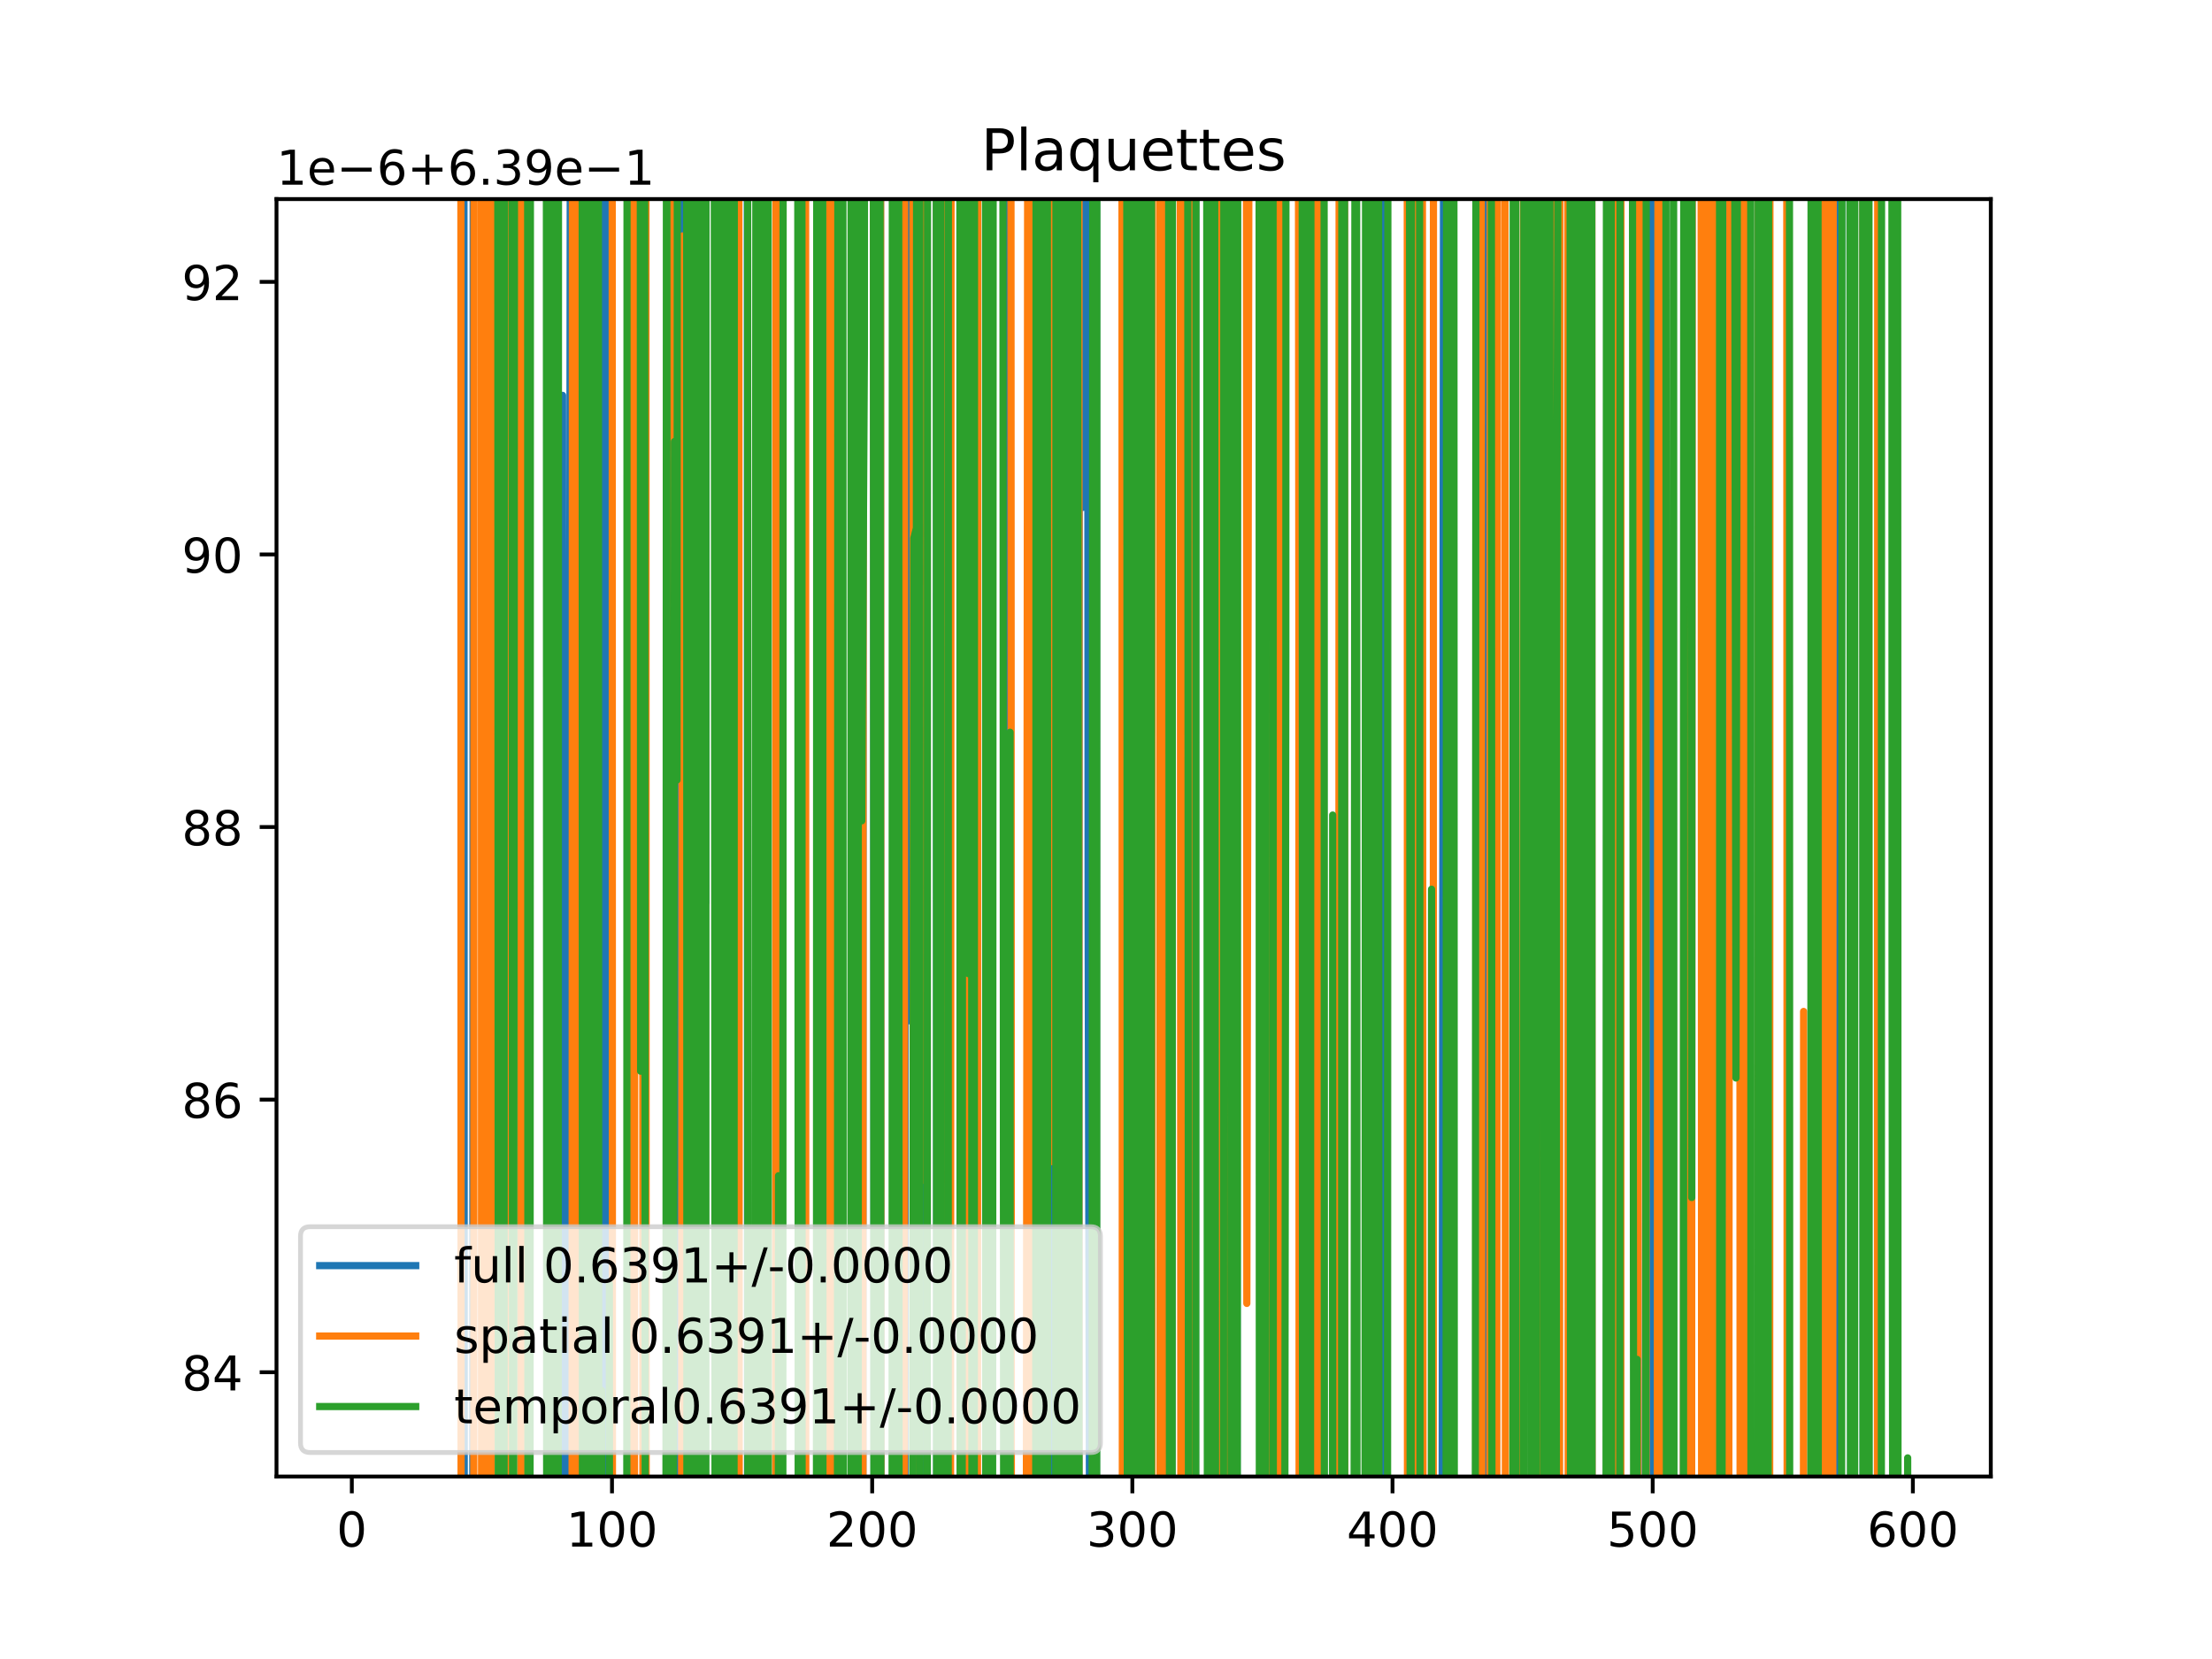 <?xml version="1.0" encoding="utf-8" standalone="no"?>
<!DOCTYPE svg PUBLIC "-//W3C//DTD SVG 1.1//EN"
  "http://www.w3.org/Graphics/SVG/1.1/DTD/svg11.dtd">
<!-- Created with matplotlib (https://matplotlib.org/) -->
<svg height="345.6pt" version="1.1" viewBox="0 0 460.8 345.6" width="460.8pt" xmlns="http://www.w3.org/2000/svg" xmlns:xlink="http://www.w3.org/1999/xlink">
 <defs>
  <style type="text/css">
*{stroke-linecap:butt;stroke-linejoin:round;}
  </style>
 </defs>
 <g id="figure_1">
  <g id="patch_1">
   <path d="M 0 345.6 
L 460.8 345.6 
L 460.8 0 
L 0 0 
z
" style="fill:#ffffff;"/>
  </g>
  <g id="axes_1">
   <g id="patch_2">
    <path d="M 57.6 307.584 
L 414.72 307.584 
L 414.72 41.472 
L 57.6 41.472 
z
" style="fill:#ffffff;"/>
   </g>
   <g id="matplotlib.axis_1">
    <g id="xtick_1">
     <g id="line2d_1">
      <defs>
       <path d="M 0 0 
L 0 3.5 
" id="m095914bdf5" style="stroke:#000000;stroke-width:0.8;"/>
      </defs>
      <g>
       <use style="stroke:#000000;stroke-width:0.8;" x="73.291" xlink:href="#m095914bdf5" y="307.584"/>
      </g>
     </g>
     <g id="text_1">
      <!-- 0 -->
      <defs>
       <path d="M 31.781 66.406 
Q 24.172 66.406 20.328 58.906 
Q 16.5 51.422 16.5 36.375 
Q 16.5 21.391 20.328 13.891 
Q 24.172 6.391 31.781 6.391 
Q 39.453 6.391 43.281 13.891 
Q 47.125 21.391 47.125 36.375 
Q 47.125 51.422 43.281 58.906 
Q 39.453 66.406 31.781 66.406 
z
M 31.781 74.219 
Q 44.047 74.219 50.516 64.516 
Q 56.984 54.828 56.984 36.375 
Q 56.984 17.969 50.516 8.266 
Q 44.047 -1.422 31.781 -1.422 
Q 19.531 -1.422 13.062 8.266 
Q 6.594 17.969 6.594 36.375 
Q 6.594 54.828 13.062 64.516 
Q 19.531 74.219 31.781 74.219 
z
" id="DejaVuSans-48"/>
      </defs>
      <g transform="translate(70.109 322.182)scale(0.1 -0.1)">
       <use xlink:href="#DejaVuSans-48"/>
      </g>
     </g>
    </g>
    <g id="xtick_2">
     <g id="line2d_2">
      <g>
       <use style="stroke:#000000;stroke-width:0.8;" x="127.49" xlink:href="#m095914bdf5" y="307.584"/>
      </g>
     </g>
     <g id="text_2">
      <!-- 100 -->
      <defs>
       <path d="M 12.406 8.297 
L 28.516 8.297 
L 28.516 63.922 
L 10.984 60.406 
L 10.984 69.391 
L 28.422 72.906 
L 38.281 72.906 
L 38.281 8.297 
L 54.391 8.297 
L 54.391 0 
L 12.406 0 
z
" id="DejaVuSans-49"/>
      </defs>
      <g transform="translate(117.946 322.182)scale(0.1 -0.1)">
       <use xlink:href="#DejaVuSans-49"/>
       <use x="63.623" xlink:href="#DejaVuSans-48"/>
       <use x="127.246" xlink:href="#DejaVuSans-48"/>
      </g>
     </g>
    </g>
    <g id="xtick_3">
     <g id="line2d_3">
      <g>
       <use style="stroke:#000000;stroke-width:0.8;" x="181.69" xlink:href="#m095914bdf5" y="307.584"/>
      </g>
     </g>
     <g id="text_3">
      <!-- 200 -->
      <defs>
       <path d="M 19.188 8.297 
L 53.609 8.297 
L 53.609 0 
L 7.328 0 
L 7.328 8.297 
Q 12.938 14.109 22.625 23.891 
Q 32.328 33.688 34.812 36.531 
Q 39.547 41.844 41.422 45.531 
Q 43.312 49.219 43.312 52.781 
Q 43.312 58.594 39.234 62.25 
Q 35.156 65.922 28.609 65.922 
Q 23.969 65.922 18.812 64.312 
Q 13.672 62.703 7.812 59.422 
L 7.812 69.391 
Q 13.766 71.781 18.938 73 
Q 24.125 74.219 28.422 74.219 
Q 39.75 74.219 46.484 68.547 
Q 53.219 62.891 53.219 53.422 
Q 53.219 48.922 51.531 44.891 
Q 49.859 40.875 45.406 35.406 
Q 44.188 33.984 37.641 27.219 
Q 31.109 20.453 19.188 8.297 
z
" id="DejaVuSans-50"/>
      </defs>
      <g transform="translate(172.146 322.182)scale(0.1 -0.1)">
       <use xlink:href="#DejaVuSans-50"/>
       <use x="63.623" xlink:href="#DejaVuSans-48"/>
       <use x="127.246" xlink:href="#DejaVuSans-48"/>
      </g>
     </g>
    </g>
    <g id="xtick_4">
     <g id="line2d_4">
      <g>
       <use style="stroke:#000000;stroke-width:0.8;" x="235.889" xlink:href="#m095914bdf5" y="307.584"/>
      </g>
     </g>
     <g id="text_4">
      <!-- 300 -->
      <defs>
       <path d="M 40.578 39.312 
Q 47.656 37.797 51.625 33 
Q 55.609 28.219 55.609 21.188 
Q 55.609 10.406 48.188 4.484 
Q 40.766 -1.422 27.094 -1.422 
Q 22.516 -1.422 17.656 -0.516 
Q 12.797 0.391 7.625 2.203 
L 7.625 11.719 
Q 11.719 9.328 16.594 8.109 
Q 21.484 6.891 26.812 6.891 
Q 36.078 6.891 40.938 10.547 
Q 45.797 14.203 45.797 21.188 
Q 45.797 27.641 41.281 31.266 
Q 36.766 34.906 28.719 34.906 
L 20.219 34.906 
L 20.219 43.016 
L 29.109 43.016 
Q 36.375 43.016 40.234 45.922 
Q 44.094 48.828 44.094 54.297 
Q 44.094 59.906 40.109 62.906 
Q 36.141 65.922 28.719 65.922 
Q 24.656 65.922 20.016 65.031 
Q 15.375 64.156 9.812 62.312 
L 9.812 71.094 
Q 15.438 72.656 20.344 73.438 
Q 25.25 74.219 29.594 74.219 
Q 40.828 74.219 47.359 69.109 
Q 53.906 64.016 53.906 55.328 
Q 53.906 49.266 50.438 45.094 
Q 46.969 40.922 40.578 39.312 
z
" id="DejaVuSans-51"/>
      </defs>
      <g transform="translate(226.345 322.182)scale(0.1 -0.1)">
       <use xlink:href="#DejaVuSans-51"/>
       <use x="63.623" xlink:href="#DejaVuSans-48"/>
       <use x="127.246" xlink:href="#DejaVuSans-48"/>
      </g>
     </g>
    </g>
    <g id="xtick_5">
     <g id="line2d_5">
      <g>
       <use style="stroke:#000000;stroke-width:0.8;" x="290.088" xlink:href="#m095914bdf5" y="307.584"/>
      </g>
     </g>
     <g id="text_5">
      <!-- 400 -->
      <defs>
       <path d="M 37.797 64.312 
L 12.891 25.391 
L 37.797 25.391 
z
M 35.203 72.906 
L 47.609 72.906 
L 47.609 25.391 
L 58.016 25.391 
L 58.016 17.188 
L 47.609 17.188 
L 47.609 0 
L 37.797 0 
L 37.797 17.188 
L 4.891 17.188 
L 4.891 26.703 
z
" id="DejaVuSans-52"/>
      </defs>
      <g transform="translate(280.545 322.182)scale(0.1 -0.1)">
       <use xlink:href="#DejaVuSans-52"/>
       <use x="63.623" xlink:href="#DejaVuSans-48"/>
       <use x="127.246" xlink:href="#DejaVuSans-48"/>
      </g>
     </g>
    </g>
    <g id="xtick_6">
     <g id="line2d_6">
      <g>
       <use style="stroke:#000000;stroke-width:0.8;" x="344.288" xlink:href="#m095914bdf5" y="307.584"/>
      </g>
     </g>
     <g id="text_6">
      <!-- 500 -->
      <defs>
       <path d="M 10.797 72.906 
L 49.516 72.906 
L 49.516 64.594 
L 19.828 64.594 
L 19.828 46.734 
Q 21.969 47.469 24.109 47.828 
Q 26.266 48.188 28.422 48.188 
Q 40.625 48.188 47.75 41.5 
Q 54.891 34.812 54.891 23.391 
Q 54.891 11.625 47.562 5.094 
Q 40.234 -1.422 26.906 -1.422 
Q 22.312 -1.422 17.547 -0.641 
Q 12.797 0.141 7.719 1.703 
L 7.719 11.625 
Q 12.109 9.234 16.797 8.062 
Q 21.484 6.891 26.703 6.891 
Q 35.156 6.891 40.078 11.328 
Q 45.016 15.766 45.016 23.391 
Q 45.016 31 40.078 35.438 
Q 35.156 39.891 26.703 39.891 
Q 22.75 39.891 18.812 39.016 
Q 14.891 38.141 10.797 36.281 
z
" id="DejaVuSans-53"/>
      </defs>
      <g transform="translate(334.744 322.182)scale(0.1 -0.1)">
       <use xlink:href="#DejaVuSans-53"/>
       <use x="63.623" xlink:href="#DejaVuSans-48"/>
       <use x="127.246" xlink:href="#DejaVuSans-48"/>
      </g>
     </g>
    </g>
    <g id="xtick_7">
     <g id="line2d_7">
      <g>
       <use style="stroke:#000000;stroke-width:0.8;" x="398.487" xlink:href="#m095914bdf5" y="307.584"/>
      </g>
     </g>
     <g id="text_7">
      <!-- 600 -->
      <defs>
       <path d="M 33.016 40.375 
Q 26.375 40.375 22.484 35.828 
Q 18.609 31.297 18.609 23.391 
Q 18.609 15.531 22.484 10.953 
Q 26.375 6.391 33.016 6.391 
Q 39.656 6.391 43.531 10.953 
Q 47.406 15.531 47.406 23.391 
Q 47.406 31.297 43.531 35.828 
Q 39.656 40.375 33.016 40.375 
z
M 52.594 71.297 
L 52.594 62.312 
Q 48.875 64.062 45.094 64.984 
Q 41.312 65.922 37.594 65.922 
Q 27.828 65.922 22.672 59.328 
Q 17.531 52.734 16.797 39.406 
Q 19.672 43.656 24.016 45.922 
Q 28.375 48.188 33.594 48.188 
Q 44.578 48.188 50.953 41.516 
Q 57.328 34.859 57.328 23.391 
Q 57.328 12.156 50.688 5.359 
Q 44.047 -1.422 33.016 -1.422 
Q 20.359 -1.422 13.672 8.266 
Q 6.984 17.969 6.984 36.375 
Q 6.984 53.656 15.188 63.938 
Q 23.391 74.219 37.203 74.219 
Q 40.922 74.219 44.703 73.484 
Q 48.484 72.75 52.594 71.297 
z
" id="DejaVuSans-54"/>
      </defs>
      <g transform="translate(388.944 322.182)scale(0.1 -0.1)">
       <use xlink:href="#DejaVuSans-54"/>
       <use x="63.623" xlink:href="#DejaVuSans-48"/>
       <use x="127.246" xlink:href="#DejaVuSans-48"/>
      </g>
     </g>
    </g>
   </g>
   <g id="matplotlib.axis_2">
    <g id="ytick_1">
     <g id="line2d_8">
      <defs>
       <path d="M 0 0 
L -3.5 0 
" id="me9dc8d3c2e" style="stroke:#000000;stroke-width:0.8;"/>
      </defs>
      <g>
       <use style="stroke:#000000;stroke-width:0.8;" x="57.6" xlink:href="#me9dc8d3c2e" y="285.858"/>
      </g>
     </g>
     <g id="text_8">
      <!-- 84 -->
      <defs>
       <path d="M 31.781 34.625 
Q 24.75 34.625 20.719 30.859 
Q 16.703 27.094 16.703 20.516 
Q 16.703 13.922 20.719 10.156 
Q 24.75 6.391 31.781 6.391 
Q 38.812 6.391 42.859 10.172 
Q 46.922 13.969 46.922 20.516 
Q 46.922 27.094 42.891 30.859 
Q 38.875 34.625 31.781 34.625 
z
M 21.922 38.812 
Q 15.578 40.375 12.031 44.719 
Q 8.5 49.078 8.5 55.328 
Q 8.5 64.062 14.719 69.141 
Q 20.953 74.219 31.781 74.219 
Q 42.672 74.219 48.875 69.141 
Q 55.078 64.062 55.078 55.328 
Q 55.078 49.078 51.531 44.719 
Q 48 40.375 41.703 38.812 
Q 48.828 37.156 52.797 32.312 
Q 56.781 27.484 56.781 20.516 
Q 56.781 9.906 50.312 4.234 
Q 43.844 -1.422 31.781 -1.422 
Q 19.734 -1.422 13.25 4.234 
Q 6.781 9.906 6.781 20.516 
Q 6.781 27.484 10.781 32.312 
Q 14.797 37.156 21.922 38.812 
z
M 18.312 54.391 
Q 18.312 48.734 21.844 45.562 
Q 25.391 42.391 31.781 42.391 
Q 38.141 42.391 41.719 45.562 
Q 45.312 48.734 45.312 54.391 
Q 45.312 60.062 41.719 63.234 
Q 38.141 66.406 31.781 66.406 
Q 25.391 66.406 21.844 63.234 
Q 18.312 60.062 18.312 54.391 
z
" id="DejaVuSans-56"/>
      </defs>
      <g transform="translate(37.875 289.657)scale(0.1 -0.1)">
       <use xlink:href="#DejaVuSans-56"/>
       <use x="63.623" xlink:href="#DejaVuSans-52"/>
      </g>
     </g>
    </g>
    <g id="ytick_2">
     <g id="line2d_9">
      <g>
       <use style="stroke:#000000;stroke-width:0.8;" x="57.6" xlink:href="#me9dc8d3c2e" y="229.073"/>
      </g>
     </g>
     <g id="text_9">
      <!-- 86 -->
      <g transform="translate(37.875 232.872)scale(0.1 -0.1)">
       <use xlink:href="#DejaVuSans-56"/>
       <use x="63.623" xlink:href="#DejaVuSans-54"/>
      </g>
     </g>
    </g>
    <g id="ytick_3">
     <g id="line2d_10">
      <g>
       <use style="stroke:#000000;stroke-width:0.8;" x="57.6" xlink:href="#me9dc8d3c2e" y="172.288"/>
      </g>
     </g>
     <g id="text_10">
      <!-- 88 -->
      <g transform="translate(37.875 176.087)scale(0.1 -0.1)">
       <use xlink:href="#DejaVuSans-56"/>
       <use x="63.623" xlink:href="#DejaVuSans-56"/>
      </g>
     </g>
    </g>
    <g id="ytick_4">
     <g id="line2d_11">
      <g>
       <use style="stroke:#000000;stroke-width:0.8;" x="57.6" xlink:href="#me9dc8d3c2e" y="115.503"/>
      </g>
     </g>
     <g id="text_11">
      <!-- 90 -->
      <defs>
       <path d="M 10.984 1.516 
L 10.984 10.5 
Q 14.703 8.734 18.5 7.812 
Q 22.312 6.891 25.984 6.891 
Q 35.75 6.891 40.891 13.453 
Q 46.047 20.016 46.781 33.406 
Q 43.953 29.203 39.594 26.953 
Q 35.25 24.703 29.984 24.703 
Q 19.047 24.703 12.672 31.312 
Q 6.297 37.938 6.297 49.422 
Q 6.297 60.641 12.938 67.422 
Q 19.578 74.219 30.609 74.219 
Q 43.266 74.219 49.922 64.516 
Q 56.594 54.828 56.594 36.375 
Q 56.594 19.141 48.406 8.859 
Q 40.234 -1.422 26.422 -1.422 
Q 22.703 -1.422 18.891 -0.688 
Q 15.094 0.047 10.984 1.516 
z
M 30.609 32.422 
Q 37.25 32.422 41.125 36.953 
Q 45.016 41.5 45.016 49.422 
Q 45.016 57.281 41.125 61.844 
Q 37.25 66.406 30.609 66.406 
Q 23.969 66.406 20.094 61.844 
Q 16.219 57.281 16.219 49.422 
Q 16.219 41.5 20.094 36.953 
Q 23.969 32.422 30.609 32.422 
z
" id="DejaVuSans-57"/>
      </defs>
      <g transform="translate(37.875 119.302)scale(0.1 -0.1)">
       <use xlink:href="#DejaVuSans-57"/>
       <use x="63.623" xlink:href="#DejaVuSans-48"/>
      </g>
     </g>
    </g>
    <g id="ytick_5">
     <g id="line2d_12">
      <g>
       <use style="stroke:#000000;stroke-width:0.8;" x="57.6" xlink:href="#me9dc8d3c2e" y="58.718"/>
      </g>
     </g>
     <g id="text_12">
      <!-- 92 -->
      <g transform="translate(37.875 62.517)scale(0.1 -0.1)">
       <use xlink:href="#DejaVuSans-57"/>
       <use x="63.623" xlink:href="#DejaVuSans-50"/>
      </g>
     </g>
    </g>
    <g id="text_13">
     <!-- 1e−6+6.39e−1 -->
     <defs>
      <path d="M 56.203 29.594 
L 56.203 25.203 
L 14.891 25.203 
Q 15.484 15.922 20.484 11.062 
Q 25.484 6.203 34.422 6.203 
Q 39.594 6.203 44.453 7.469 
Q 49.312 8.734 54.109 11.281 
L 54.109 2.781 
Q 49.266 0.734 44.188 -0.344 
Q 39.109 -1.422 33.891 -1.422 
Q 20.797 -1.422 13.156 6.188 
Q 5.516 13.812 5.516 26.812 
Q 5.516 40.234 12.766 48.109 
Q 20.016 56 32.328 56 
Q 43.359 56 49.781 48.891 
Q 56.203 41.797 56.203 29.594 
z
M 47.219 32.234 
Q 47.125 39.594 43.094 43.984 
Q 39.062 48.391 32.422 48.391 
Q 24.906 48.391 20.391 44.141 
Q 15.875 39.891 15.188 32.172 
z
" id="DejaVuSans-101"/>
      <path d="M 10.594 35.5 
L 73.188 35.5 
L 73.188 27.203 
L 10.594 27.203 
z
" id="DejaVuSans-8722"/>
      <path d="M 46 62.703 
L 46 35.5 
L 73.188 35.5 
L 73.188 27.203 
L 46 27.203 
L 46 0 
L 37.797 0 
L 37.797 27.203 
L 10.594 27.203 
L 10.594 35.5 
L 37.797 35.5 
L 37.797 62.703 
z
" id="DejaVuSans-43"/>
      <path d="M 10.688 12.406 
L 21 12.406 
L 21 0 
L 10.688 0 
z
" id="DejaVuSans-46"/>
     </defs>
     <g transform="translate(57.6 38.472)scale(0.1 -0.1)">
      <use xlink:href="#DejaVuSans-49"/>
      <use x="63.623" xlink:href="#DejaVuSans-101"/>
      <use x="125.146" xlink:href="#DejaVuSans-8722"/>
      <use x="208.936" xlink:href="#DejaVuSans-54"/>
      <use x="272.559" xlink:href="#DejaVuSans-43"/>
      <use x="356.348" xlink:href="#DejaVuSans-54"/>
      <use x="419.971" xlink:href="#DejaVuSans-46"/>
      <use x="451.758" xlink:href="#DejaVuSans-51"/>
      <use x="515.381" xlink:href="#DejaVuSans-57"/>
      <use x="579.004" xlink:href="#DejaVuSans-101"/>
      <use x="640.527" xlink:href="#DejaVuSans-8722"/>
      <use x="724.316" xlink:href="#DejaVuSans-49"/>
     </g>
    </g>
   </g>
   <g id="line2d_13">
    <path clip-path="url(#p500f603014)" d="M 96.643 -1 
L 96.713 346.6 
M 98.485 346.6 
L 98.578 -1 
M 101.638 -1 
L 101.904 346.6 
M 102.106 346.6 
L 102.318 -1 
M 103.859 -1 
L 103.963 346.6 
M 105.189 346.6 
L 105.231 -1 
M 115.073 -1 
L 115.131 346.6 
M 116.804 346.6 
L 117.192 82.358 
L 117.29 346.6 
M 118.454 346.6 
L 118.836 -1 
M 120.253 -1 
L 120.441 346.6 
M 120.452 346.6 
L 120.896 -1 
M 121.034 -1 
L 121.267 346.6 
M 122.33 346.6 
L 122.398 -1 
M 123.122 -1 
L 123.154 68.13 
L 123.696 50.007 
L 123.764 -1 
M 125.74 -1 
L 125.968 346.6 
M 126.5 346.6 
L 126.819 -1 
M 127.002 -1 
L 127.134 346.6 
M 130.756 346.6 
L 130.84 -1 
M 134.092 -1 
L 134.536 239.609 
L 134.553 346.6 
M 138.991 346.6 
L 139.414 221.512 
L 139.54 346.6 
M 141.494 346.6 
L 141.603 -1 
M 142.964 -1 
L 143.065 346.6 
M 144.497 346.6 
L 144.644 -1 
M 144.93 -1 
L 145.005 346.6 
M 146.252 346.6 
L 146.295 -1 
M 146.935 -1 
L 147.002 188.021 
L 147.036 -1 
M 148.959 -1 
L 149.139 346.6 
M 149.182 346.6 
L 149.254 -1 
M 151.841 -1 
L 151.953 346.6 
M 152.986 346.6 
L 153.101 -1 
M 155.677 -1 
L 155.746 346.6 
M 157.576 346.6 
L 157.682 -1 
M 157.946 -1 
L 158.015 346.6 
M 162.87 346.6 
L 162.979 -1 
M 166.273 -1 
L 166.361 346.6 
M 172.919 346.6 
L 172.997 -1 
M 173.241 -1 
L 173.56 131.595 
L 173.666 346.6 
M 174.475 346.6 
L 174.622 -1 
M 175.304 -1 
L 175.374 346.6 
M 177.369 346.6 
L 177.763 -1 
M 177.924 -1 
L 178.008 346.6 
M 178.967 346.6 
L 178.98 303.788 
L 179.006 346.6 
M 179.737 346.6 
L 179.826 -1 
M 181.952 -1 
L 182.121 346.6 
M 182.489 346.6 
L 182.877 -1 
M 183.418 -1 
L 183.504 346.6 
M 188.527 346.6 
L 188.61 -1 
M 189.121 -1 
L 189.277 212.652 
L 189.552 -1 
M 190.028 -1 
L 190.381 346.6 
M 191.058 346.6 
L 191.187 -1 
M 191.639 -1 
L 191.735 346.6 
M 192.473 346.6 
L 192.529 241.139 
L 193.071 241.139 
L 193.112 -1 
M 195.067 -1 
L 195.156 346.6 
M 195.508 346.6 
L 195.781 14.25 
L 195.89 346.6 
M 196.806 346.6 
L 196.865 184.719 
L 197.407 237.775 
L 197.502 -1 
M 200.352 -1 
L 200.659 194.184 
L 200.743 -1 
M 201.52 -1 
L 201.623 346.6 
M 203.2 346.6 
L 203.31 -1 
M 205.454 -1 
L 205.531 346.6 
M 205.552 346.6 
L 205.731 -1 
M 209.546 -1 
L 209.689 346.6 
M 210.103 346.6 
L 210.283 -1 
M 210.466 -1 
L 210.535 346.6 
M 215.549 346.6 
L 215.66 -1 
M 216.677 -1 
L 216.901 346.6 
M 217.522 346.6 
L 217.68 -1 
M 218.651 -1 
L 218.782 346.6 
M 219.78 346.6 
L 219.845 -1 
M 220.593 -1 
L 220.676 346.6 
M 221.294 346.6 
L 221.397 -1 
M 222.664 -1 
L 222.733 346.6 
M 223.422 346.6 
L 223.605 -1 
M 224.198 -1 
L 224.317 346.6 
M 224.717 346.6 
L 224.848 -1 
M 225.501 -1 
L 225.591 105.703 
L 225.657 -1 
M 226.567 -1 
L 226.675 190.921 
L 227.037 346.6 
M 227.294 346.6 
L 227.637 -1 
M 227.816 -1 
L 227.977 346.6 
M 228.392 346.6 
L 228.437 -1 
M 234.141 -1 
L 234.295 346.6 
M 236.626 346.6 
L 236.787 -1 
M 237.678 -1 
L 237.733 346.6 
M 238.38 346.6 
L 238.436 -1 
M 239.258 -1 
L 239.353 346.6 
M 239.876 346.6 
L 239.931 -1 
M 241.706 -1 
L 241.778 346.6 
M 242.055 346.6 
L 242.255 -1 
M 243.268 -1 
L 243.377 346.6 
M 244.116 346.6 
L 244.203 -1 
M 246.052 -1 
L 246.187 271.126 
L 246.321 -1 
M 247.503 -1 
L 247.664 346.6 
M 249.025 346.6 
L 249.089 -1 
M 253.193 -1 
L 253.233 30.648 
L 253.389 346.6 
M 255.211 346.6 
L 255.268 -1 
M 256.404 -1 
L 256.485 156.044 
L 257.027 33.505 
L 257.279 346.6 
M 257.687 346.6 
L 257.802 -1 
M 262.443 -1 
L 262.54 346.6 
M 264.092 346.6 
L 264.134 -1 
M 265.896 -1 
L 266.043 346.6 
M 267.089 346.6 
L 267.163 -1 
M 270.858 -1 
L 270.998 346.6 
M 271.866 346.6 
L 271.915 -1 
M 272.682 -1 
L 272.745 265.04 
L 272.926 -1 
M 275.708 -1 
L 275.784 346.6 
M 279.27 346.6 
L 279.331 -1 
M 280.068 -1 
L 280.105 346.6 
M 285.176 346.6 
L 285.21 301.055 
L 285.752 182.499 
L 285.891 -1 
M 288.112 -1 
L 288.264 346.6 
M 288.742 346.6 
L 288.955 -1 
M 293.275 -1 
L 293.386 346.6 
M 294.251 346.6 
L 294.43 -1 
M 295.797 -1 
L 296.103 346.6 
M 300.389 346.6 
L 300.751 -1 
M 301.955 -1 
L 302.012 141.152 
L 302.091 -1 
M 302.753 -1 
L 302.835 346.6 
M 307.843 346.6 
L 308.043 -1 
M 308.836 -1 
L 309.099 346.6 
M 309.746 346.6 
L 309.872 -1 
M 311.412 -1 
L 311.556 346.6 
M 315.263 346.6 
L 315.413 -1 
M 315.631 -1 
L 315.701 346.6 
M 317.348 346.6 
L 317.445 -1 
M 319.297 -1 
L 319.356 75.138 
L 319.411 -1 
M 320.948 -1 
L 320.982 154.435 
L 321.2 346.6 
M 322.033 346.6 
L 322.066 328.169 
L 322.141 -1 
M 323.076 -1 
L 323.156 346.6 
M 324.075 346.6 
L 324.151 -1 
M 324.522 -1 
L 324.776 338.649 
L 324.873 -1 
M 326.85 -1 
L 326.944 332.95 
L 327.486 193.732 
L 327.538 -1 
M 329.674 -1 
L 330.002 346.6 
M 330.238 346.6 
L 330.309 -1 
M 331.596 -1 
L 331.643 346.6 
M 334.804 346.6 
L 334.892 -1 
M 335.922 -1 
L 336.027 346.6 
M 337.558 346.6 
L 337.609 -1 
M 340.522 -1 
L 340.912 346.6 
M 342.117 346.6 
L 342.12 342.452 
L 342.662 342.452 
L 343.211 -1 
M 343.997 -1 
L 344.11 346.6 
M 344.446 346.6 
L 344.547 -1 
M 346.213 -1 
L 346.298 346.6 
M 350.701 346.6 
L 350.777 -1 
M 351.599 -1 
L 351.703 346.6 
M 352.335 346.6 
L 352.418 242.709 
L 352.482 -1 
M 354.508 -1 
L 354.586 87.893 
L 354.621 -1 
M 355.64 -1 
L 355.67 73.894 
L 355.687 -1 
M 358.067 -1 
L 358.179 346.6 
M 359.882 346.6 
L 360.209 -1 
M 362.682 -1 
L 362.716 30.346 
L 362.725 -1 
M 364.514 -1 
L 364.574 346.6 
M 366.236 346.6 
L 366.305 -1 
M 367.056 -1 
L 367.132 346.6 
M 368.549 346.6 
L 368.626 -1 
M 372.577 -1 
L 372.654 346.6 
M 378.382 346.6 
L 378.432 -1 
M 378.437 -1 
L 378.549 346.6 
M 382.549 346.6 
L 382.769 14.969 
L 383.009 346.6 
M 383.502 346.6 
L 383.659 -1 
M 385.375 -1 
L 385.587 346.6 
M 386.143 346.6 
L 386.21 -1 
M 388.067 -1 
L 388.139 346.6 
M 388.771 346.6 
L 389.273 129.851 
L 389.315 346.6 
M 391.726 346.6 
L 391.835 -1 
M 395.121 -1 
L 395.28 346.6 
L 395.28 346.6 
" style="fill:none;stroke:#1f77b4;stroke-linecap:square;stroke-width:1.5;"/>
   </g>
   <g id="line2d_14">
    <path clip-path="url(#p500f603014)" d="M 96.008 -1 
L 96.057 346.6 
M 98.689 346.6 
L 98.758 -1 
M 100.266 -1 
L 100.321 346.6 
M 100.595 346.6 
L 100.758 -1 
M 101.484 -1 
L 101.593 346.6 
M 102.323 346.6 
L 102.402 -1 
M 103.976 -1 
L 104.063 346.6 
M 105.95 346.6 
L 106.092 -1 
M 108.426 -1 
L 108.49 346.6 
M 108.54 346.6 
L 108.582 -1 
M 114.715 -1 
L 114.826 346.6 
M 119.17 346.6 
L 119.256 -1 
M 120.07 -1 
L 120.135 346.6 
M 121.401 346.6 
L 121.517 -1 
M 124.043 -1 
L 124.123 346.6 
M 124.358 346.6 
L 124.441 -1 
M 127.529 -1 
L 127.585 346.6 
M 130.948 346.6 
L 131.011 -1 
M 131.602 -1 
L 131.675 346.6 
M 132.154 346.6 
L 132.311 -1 
M 133.848 -1 
L 133.93 346.6 
M 134.182 346.6 
L 134.421 -1 
M 134.559 -1 
L 134.607 346.6 
M 139.03 346.6 
L 139.136 -1 
M 139.697 -1 
L 139.804 346.6 
M 141.974 346.6 
L 142.124 49.153 
L 142.585 346.6 
M 146.535 346.6 
L 146.741 -1 
M 149.118 -1 
L 149.17 105.372 
L 149.187 -1 
M 151.849 -1 
L 151.88 172.145 
L 152.121 -1 
M 152.536 -1 
L 152.718 346.6 
M 153.068 346.6 
L 153.145 -1 
M 153.909 -1 
L 153.995 346.6 
M 157.656 346.6 
L 157.719 -1 
M 158.01 -1 
L 158.097 346.6 
M 161.559 346.6 
L 161.636 34.477 
L 161.862 346.6 
M 162.386 346.6 
L 162.552 -1 
M 166.33 -1 
L 166.402 346.6 
M 167.316 346.6 
L 167.361 -1 
M 167.822 -1 
L 167.864 346.6 
M 172.716 346.6 
L 172.807 -1 
M 173.779 -1 
L 173.907 346.6 
M 174.548 346.6 
L 174.644 232.02 
L 174.751 346.6 
M 177.59 346.6 
L 177.708 -1 
M 178.056 -1 
L 178.157 346.6 
M 179.765 346.6 
L 179.811 -1 
M 181.984 -1 
L 182.267 346.6 
M 182.969 346.6 
L 183.071 -1 
M 183.446 -1 
L 183.501 346.6 
M 188.391 346.6 
L 188.447 -1 
M 190.171 -1 
L 190.291 346.6 
M 191.211 346.6 
L 191.311 -1 
M 191.8 -1 
L 191.987 245.96 
L 192.207 -1 
M 195.123 -1 
L 195.345 346.6 
M 196.661 346.6 
L 196.744 -1 
M 197.732 -1 
L 197.888 346.6 
M 198.003 346.6 
L 198.137 -1 
M 200.501 -1 
L 200.604 346.6 
M 200.775 346.6 
L 200.99 -1 
M 201.314 -1 
L 201.429 346.6 
M 203.628 346.6 
L 203.69 -1 
M 210.597 -1 
L 210.693 346.6 
M 213.785 346.6 
L 214.115 -1 
M 214.274 -1 
L 214.499 346.6 
M 215.084 346.6 
L 215.339 -1 
M 217.306 -1 
L 217.428 346.6 
M 217.502 346.6 
L 217.654 -1 
M 219.026 -1 
L 219.087 241.988 
L 219.629 241.988 
L 219.679 -1 
M 222.75 -1 
L 222.891 346.6 
M 223.599 346.6 
L 223.738 -1 
M 224.097 -1 
L 224.178 346.6 
M 224.733 346.6 
L 224.788 -1 
M 227.802 -1 
L 228.265 346.6 
M 228.305 346.6 
L 228.355 -1 
M 233.719 -1 
L 233.815 346.6 
M 236.128 346.6 
L 236.328 -1 
M 236.493 -1 
L 236.613 346.6 
M 237.322 346.6 
L 237.439 -1 
M 237.55 -1 
L 237.603 346.6 
M 238.463 346.6 
L 238.511 -1 
M 238.93 -1 
L 239.111 346.6 
M 239.952 346.6 
L 240.03 -1 
M 241.601 -1 
L 241.642 346.6 
M 242.354 346.6 
L 242.458 -1 
M 243.231 -1 
L 243.298 346.6 
M 244.052 346.6 
L 244.148 -1 
M 245.854 -1 
L 246.007 346.6 
M 246.285 346.6 
L 246.368 -1 
M 247.575 -1 
L 247.726 346.6 
M 248.869 346.6 
L 248.897 302.602 
L 248.974 -1 
M 252.145 -1 
L 252.149 31.307 
L 252.205 -1 
M 253.653 -1 
L 253.775 76.436 
L 253.819 -1 
M 254.404 -1 
L 254.438 346.6 
M 255.395 346.6 
L 255.509 -1 
M 256.546 -1 
L 256.999 346.6 
M 257.155 346.6 
L 257.569 277.568 
L 257.746 -1 
M 259.661 -1 
L 259.737 271.523 
L 260.225 -1 
M 262.623 -1 
L 262.69 346.6 
M 264.228 346.6 
L 264.251 -1 
M 266.383 -1 
L 266.489 346.6 
M 266.934 346.6 
L 266.989 -1 
M 270.466 -1 
L 270.577 128.91 
L 270.64 346.6 
M 271.856 346.6 
L 271.903 -1 
M 274.242 -1 
L 274.348 346.6 
M 274.404 346.6 
L 274.562 -1 
M 275.534 -1 
L 275.626 346.6 
M 278.884 346.6 
L 278.973 -1 
M 280.069 -1 
L 280.098 346.6 
M 285.336 346.6 
L 285.709 -1 
M 286.575 -1 
L 286.836 330.946 
L 286.994 -1 
M 293.155 -1 
L 293.208 346.6 
M 294.796 346.6 
L 294.904 -1 
M 295.355 -1 
L 295.508 78.604 
L 295.578 -1 
M 296.298 -1 
L 296.457 346.6 
M 298.572 346.6 
L 298.619 -1 
M 302.668 -1 
L 302.74 346.6 
M 308.344 346.6 
L 308.468 -1 
M 308.564 -1 
L 308.687 346.6 
M 310.347 346.6 
L 310.462 -1 
M 311.677 -1 
L 311.753 346.6 
M 311.8 346.6 
L 311.964 -1 
M 313.498 -1 
L 313.608 346.6 
M 317.023 346.6 
L 317.188 291.489 
L 317.4 -1 
M 320.837 -1 
L 320.882 346.6 
M 321.782 346.6 
L 321.891 -1 
M 323.235 -1 
L 323.364 346.6 
M 323.916 346.6 
L 324.003 -1 
M 324.536 -1 
L 324.65 346.6 
M 324.862 346.6 
L 324.941 -1 
M 326.578 -1 
L 326.697 346.6 
M 327.141 346.6 
L 327.236 -1 
M 330.184 -1 
L 330.196 25.347 
L 330.202 -1 
M 331.61 -1 
L 331.649 346.6 
M 334.985 346.6 
L 335.062 -1 
M 336.226 -1 
L 336.27 346.6 
M 337.641 346.6 
L 337.682 -1 
M 339.938 -1 
L 339.952 19.235 
L 339.97 -1 
M 340.754 -1 
L 340.909 346.6 
M 341.201 346.6 
L 341.404 -1 
M 342.761 -1 
L 342.951 346.6 
M 345.23 346.6 
L 345.404 -1 
M 346.124 -1 
L 346.178 346.6 
M 350.697 346.6 
L 350.783 -1 
M 351.436 -1 
L 351.513 346.6 
M 352.384 346.6 
L 352.523 -1 
M 354.371 -1 
L 354.485 346.6 
M 354.664 346.6 
L 354.753 -1 
M 355.44 -1 
L 355.514 346.6 
M 355.864 346.6 
L 355.956 -1 
M 357.14 -1 
L 357.223 346.6 
M 360.11 346.6 
L 360.409 -1 
M 362.406 -1 
L 362.505 346.6 
M 362.841 346.6 
L 362.9 -1 
M 363.63 -1 
L 363.692 346.6 
M 364.291 346.6 
L 364.342 284.128 
L 364.353 346.6 
M 365.42 346.6 
L 365.426 319.021 
L 365.445 346.6 
M 366.211 346.6 
L 366.327 -1 
M 366.941 -1 
L 367.052 139.443 
L 367.081 346.6 
M 368.653 346.6 
L 368.715 -1 
M 372.208 -1 
L 372.303 346.6 
M 375.685 346.6 
L 375.724 210.701 
L 375.744 346.6 
M 379.378 346.6 
L 379.468 -1 
M 380.669 -1 
L 380.765 346.6 
M 381.793 346.6 
L 381.899 -1 
M 385.395 -1 
L 385.479 136.209 
L 385.585 -1 
M 388.087 -1 
L 388.22 346.6 
M 391.109 346.6 
L 391.177 -1 
M 395.101 -1 
L 395.17 346.6 
L 395.17 346.6 
" style="fill:none;stroke:#ff7f0e;stroke-linecap:square;stroke-width:1.5;"/>
   </g>
   <g id="line2d_15">
    <path clip-path="url(#p500f603014)" d="M 85.753 -1 
L 85.757 27.149 
L 85.82 -1 
M 103.687 -1 
L 103.815 346.6 
M 105.008 346.6 
L 105.056 -1 
M 106.628 -1 
L 106.808 346.6 
M 106.992 346.6 
L 107.196 -1 
M 109.919 -1 
L 109.977 346.6 
M 110.411 346.6 
L 110.502 -1 
M 113.821 -1 
L 113.888 346.6 
M 114.044 346.6 
L 114.175 -1 
M 115.245 -1 
L 115.295 346.6 
M 116.272 346.6 
L 116.349 -1 
M 117.731 -1 
L 117.734 12.292 
L 117.739 -1 
M 121.276 -1 
L 121.334 346.6 
M 122.498 346.6 
L 122.538 -1 
M 122.842 -1 
L 122.966 346.6 
M 123.911 346.6 
L 123.971 -1 
M 124.645 -1 
L 124.735 346.6 
M 125.188 346.6 
L 125.322 289.656 
L 125.374 346.6 
M 126.928 346.6 
L 126.948 267.438 
L 126.965 346.6 
M 130.571 346.6 
L 130.629 -1 
M 133.38 -1 
L 133.452 223.151 
L 133.58 -1 
M 134.281 -1 
L 134.418 346.6 
M 138.726 346.6 
L 138.839 -1 
M 138.91 -1 
L 139.039 346.6 
M 140.265 346.6 
L 140.498 91.975 
L 141.04 162.487 
L 141.111 -1 
M 143.045 -1 
L 143.098 346.6 
M 144.435 346.6 
L 144.495 -1 
M 145.203 -1 
L 145.268 346.6 
M 146.068 346.6 
L 146.107 -1 
M 146.89 -1 
L 146.938 346.6 
M 147.042 346.6 
L 147.072 -1 
M 148.781 -1 
L 148.972 346.6 
M 149.277 346.6 
L 149.38 -1 
M 150.393 -1 
L 150.465 346.6 
M 151.113 346.6 
L 151.182 -1 
M 151.811 -1 
L 151.917 346.6 
M 152.912 346.6 
L 152.971 -1 
M 155.749 -1 
L 155.795 346.6 
M 157.216 346.6 
L 157.488 -1 
M 157.904 -1 
L 157.962 346.6 
M 158.859 346.6 
L 158.924 -1 
M 158.956 -1 
L 159.468 186.155 
L 160.01 7.414 
L 160.053 346.6 
M 162.12 346.6 
L 162.178 244.934 
L 162.209 346.6 
M 163.073 346.6 
L 163.147 -1 
M 166.184 -1 
L 166.297 346.6 
M 166.883 346.6 
L 167.056 35.232 
L 167.096 346.6 
M 170.081 346.6 
L 170.15 -1 
M 170.701 -1 
L 170.85 298.514 
L 171.392 19.677 
L 171.436 346.6 
M 174.45 346.6 
L 174.549 -1 
M 175.584 -1 
L 175.654 346.6 
M 177.248 346.6 
L 177.302 -1 
M 177.627 -1 
L 177.901 346.6 
M 178.768 346.6 
L 178.813 -1 
M 179.458 -1 
L 179.522 170.995 
L 180.064 73.837 
L 180.106 -1 
M 181.938 -1 
L 182.058 346.6 
M 182.394 346.6 
L 182.508 -1 
M 183.31 -1 
L 183.516 346.6 
M 185.837 346.6 
L 185.896 -1 
M 187.215 -1 
L 187.299 346.6 
M 190.101 346.6 
L 190.361 112.103 
L 190.903 110.008 
L 190.961 -1 
M 191.603 -1 
L 191.662 346.6 
M 193.162 346.6 
L 193.225 -1 
M 195.051 -1 
L 195.109 346.6 
M 195.45 346.6 
L 195.543 -1 
M 195.978 -1 
L 196.054 346.6 
M 197.525 346.6 
L 197.572 -1 
M 199.956 -1 
L 200.013 346.6 
M 200.425 346.6 
L 200.591 -1 
M 201.688 -1 
L 201.743 202.838 
L 202.065 -1 
M 202.343 -1 
L 202.485 346.6 
M 202.962 346.6 
L 203.018 -1 
M 205.292 -1 
L 205.352 346.6 
M 205.844 346.6 
L 205.944 -1 
M 206.298 -1 
L 206.459 346.6 
M 206.765 346.6 
L 206.908 -1 
M 208.91 -1 
L 209.091 346.6 
M 210.382 346.6 
L 210.415 152.544 
L 210.445 346.6 
M 215.755 346.6 
L 215.835 25.161 
L 216.377 48.626 
L 216.467 346.6 
M 217.543 346.6 
L 217.709 -1 
M 218.174 -1 
L 218.27 346.6 
M 219.924 346.6 
L 219.983 -1 
M 220.31 -1 
L 220.354 346.6 
M 221.397 346.6 
L 221.456 -1 
M 222.635 -1 
L 222.681 346.6 
M 223.301 346.6 
L 223.397 -1 
M 224.477 -1 
L 224.507 45.592 
L 224.815 346.6 
M 227.5 346.6 
L 227.66 -1 
M 227.819 -1 
L 227.916 346.6 
M 228.462 346.6 
L 228.503 -1 
M 234.718 -1 
L 234.853 346.6 
M 235.733 346.6 
L 235.875 -1 
M 235.9 -1 
L 236.007 346.6 
M 236.621 346.6 
L 236.669 -1 
M 237.816 -1 
L 237.873 346.6 
M 238.266 346.6 
L 238.332 -1 
M 239.383 -1 
L 239.45 346.6 
M 239.834 346.6 
L 239.877 -1 
M 243.427 -1 
L 243.641 346.6 
M 244.168 346.6 
L 244.247 -1 
M 247.419 -1 
L 247.593 346.6 
M 249.105 346.6 
L 249.155 -1 
M 251.372 -1 
L 251.529 346.6 
M 251.695 346.6 
L 251.873 -1 
M 253.019 -1 
L 253.238 346.6 
M 254.875 346.6 
L 254.956 -1 
M 256.271 -1 
L 256.477 346.6 
M 256.496 346.6 
L 256.781 -1 
M 257.14 -1 
L 257.271 346.6 
M 257.744 346.6 
L 257.822 -1 
M 262.292 -1 
L 262.349 346.6 
M 263.679 346.6 
L 263.746 -1 
M 265.196 -1 
L 265.262 346.6 
M 267.619 346.6 
L 267.867 136.926 
L 267.89 -1 
M 271.271 -1 
L 271.345 346.6 
M 271.877 346.6 
L 271.927 -1 
M 272.529 -1 
L 272.589 346.6 
M 273 346.6 
L 273.099 -1 
M 275.831 -1 
L 275.897 346.6 
M 277.578 346.6 
L 277.623 169.788 
L 277.648 346.6 
M 279.479 346.6 
L 279.527 -1 
M 280.067 -1 
L 280.118 346.6 
M 282.072 346.6 
L 282.275 -1 
M 282.603 -1 
L 282.694 346.6 
M 284.346 346.6 
L 284.489 -1 
M 285.08 -1 
L 285.21 139.014 
L 285.631 346.6 
M 285.781 346.6 
L 285.95 -1 
M 287.174 -1 
L 287.266 346.6 
M 289.049 346.6 
L 289.126 -1 
M 293.624 -1 
L 293.773 346.6 
M 293.948 346.6 
L 294.036 -1 
M 295.716 -1 
L 295.828 346.6 
M 298.161 346.6 
L 298.218 185.238 
L 298.248 346.6 
M 301.243 346.6 
L 301.355 -1 
M 301.62 -1 
L 301.765 346.6 
M 302.167 346.6 
L 302.259 -1 
M 302.866 -1 
L 302.962 346.6 
M 307.322 346.6 
L 307.482 -1 
M 310.663 -1 
L 310.812 346.6 
M 315.147 346.6 
L 315.24 -1 
M 315.779 -1 
L 315.842 346.6 
M 317.396 346.6 
L 317.456 -1 
M 318.832 -1 
L 318.923 346.6 
M 320.064 346.6 
L 320.135 -1 
M 321.469 -1 
L 321.647 346.6 
M 322.301 346.6 
L 322.395 -1 
M 322.864 -1 
L 322.976 346.6 
M 324.196 346.6 
L 324.234 144.85 
L 324.64 -1 
M 327.071 -1 
L 327.182 346.6 
M 327.704 346.6 
L 327.784 -1 
M 328.281 -1 
L 328.364 346.6 
M 328.855 346.6 
L 328.969 -1 
M 329.263 -1 
L 329.383 346.6 
M 330.338 346.6 
L 330.405 -1 
M 331.575 -1 
L 331.635 346.6 
M 334.56 346.6 
L 334.663 -1 
M 335.645 -1 
L 335.73 346.6 
M 337.423 346.6 
L 337.49 -1 
M 340.05 -1 
L 340.341 346.6 
M 340.896 346.6 
L 341.036 283.172 
L 341.049 346.6 
M 342.832 346.6 
L 342.946 -1 
M 347.033 -1 
L 347.155 346.6 
M 348.504 346.6 
L 348.61 -1 
M 348.635 -1 
L 348.724 346.6 
M 350.704 346.6 
L 350.771 -1 
M 352.076 -1 
L 352.418 249.468 
L 352.464 -1 
M 358.21 -1 
L 358.258 346.6 
M 358.725 346.6 
L 358.862 -1 
M 361.336 -1 
L 361.632 224.571 
L 361.985 -1 
M 364.704 -1 
L 364.76 346.6 
M 366.247 346.6 
L 366.295 -1 
M 367.132 -1 
L 367.288 346.6 
M 368.33 346.6 
L 368.449 -1 
M 372.772 -1 
L 372.826 346.6 
M 377.227 346.6 
L 377.287 -1 
M 377.44 -1 
L 377.527 346.6 
M 378.122 346.6 
L 378.176 -1 
M 378.722 -1 
L 378.783 346.6 
M 383.639 346.6 
L 383.714 -1 
M 385.358 -1 
L 385.504 346.6 
M 386.347 346.6 
L 386.398 -1 
M 388.059 -1 
L 388.111 346.6 
M 388.447 346.6 
L 388.62 -1 
M 389.334 -1 
L 389.384 346.6 
M 391.917 346.6 
L 391.964 -1 
M 394.122 -1 
L 394.151 200.465 
L 394.308 346.6 
M 394.884 346.6 
L 395.067 -1 
M 395.311 -1 
L 395.394 346.6 
M 397.383 346.6 
L 397.403 303.702 
L 397.409 346.6 
" style="fill:none;stroke:#2ca02c;stroke-linecap:square;stroke-width:1.5;"/>
   </g>
   <g id="patch_3">
    <path d="M 57.6 307.584 
L 57.6 41.472 
" style="fill:none;stroke:#000000;stroke-linecap:square;stroke-linejoin:miter;stroke-width:0.8;"/>
   </g>
   <g id="patch_4">
    <path d="M 414.72 307.584 
L 414.72 41.472 
" style="fill:none;stroke:#000000;stroke-linecap:square;stroke-linejoin:miter;stroke-width:0.8;"/>
   </g>
   <g id="patch_5">
    <path d="M 57.6 307.584 
L 414.72 307.584 
" style="fill:none;stroke:#000000;stroke-linecap:square;stroke-linejoin:miter;stroke-width:0.8;"/>
   </g>
   <g id="patch_6">
    <path d="M 57.6 41.472 
L 414.72 41.472 
" style="fill:none;stroke:#000000;stroke-linecap:square;stroke-linejoin:miter;stroke-width:0.8;"/>
   </g>
   <g id="text_14">
    <!-- Plaquettes -->
    <defs>
     <path d="M 19.672 64.797 
L 19.672 37.406 
L 32.078 37.406 
Q 38.969 37.406 42.719 40.969 
Q 46.484 44.531 46.484 51.125 
Q 46.484 57.672 42.719 61.234 
Q 38.969 64.797 32.078 64.797 
z
M 9.812 72.906 
L 32.078 72.906 
Q 44.344 72.906 50.609 67.359 
Q 56.891 61.812 56.891 51.125 
Q 56.891 40.328 50.609 34.812 
Q 44.344 29.297 32.078 29.297 
L 19.672 29.297 
L 19.672 0 
L 9.812 0 
z
" id="DejaVuSans-80"/>
     <path d="M 9.422 75.984 
L 18.406 75.984 
L 18.406 0 
L 9.422 0 
z
" id="DejaVuSans-108"/>
     <path d="M 34.281 27.484 
Q 23.391 27.484 19.188 25 
Q 14.984 22.516 14.984 16.5 
Q 14.984 11.719 18.141 8.906 
Q 21.297 6.109 26.703 6.109 
Q 34.188 6.109 38.703 11.406 
Q 43.219 16.703 43.219 25.484 
L 43.219 27.484 
z
M 52.203 31.203 
L 52.203 0 
L 43.219 0 
L 43.219 8.297 
Q 40.141 3.328 35.547 0.953 
Q 30.953 -1.422 24.312 -1.422 
Q 15.922 -1.422 10.953 3.297 
Q 6 8.016 6 15.922 
Q 6 25.141 12.172 29.828 
Q 18.359 34.516 30.609 34.516 
L 43.219 34.516 
L 43.219 35.406 
Q 43.219 41.609 39.141 45 
Q 35.062 48.391 27.688 48.391 
Q 23 48.391 18.547 47.266 
Q 14.109 46.141 10.016 43.891 
L 10.016 52.203 
Q 14.938 54.109 19.578 55.047 
Q 24.219 56 28.609 56 
Q 40.484 56 46.344 49.844 
Q 52.203 43.703 52.203 31.203 
z
" id="DejaVuSans-97"/>
     <path d="M 14.797 27.297 
Q 14.797 17.391 18.875 11.75 
Q 22.953 6.109 30.078 6.109 
Q 37.203 6.109 41.297 11.75 
Q 45.406 17.391 45.406 27.297 
Q 45.406 37.203 41.297 42.844 
Q 37.203 48.484 30.078 48.484 
Q 22.953 48.484 18.875 42.844 
Q 14.797 37.203 14.797 27.297 
z
M 45.406 8.203 
Q 42.578 3.328 38.25 0.953 
Q 33.938 -1.422 27.875 -1.422 
Q 17.969 -1.422 11.734 6.484 
Q 5.516 14.406 5.516 27.297 
Q 5.516 40.188 11.734 48.094 
Q 17.969 56 27.875 56 
Q 33.938 56 38.25 53.625 
Q 42.578 51.266 45.406 46.391 
L 45.406 54.688 
L 54.391 54.688 
L 54.391 -20.797 
L 45.406 -20.797 
z
" id="DejaVuSans-113"/>
     <path d="M 8.5 21.578 
L 8.5 54.688 
L 17.484 54.688 
L 17.484 21.922 
Q 17.484 14.156 20.5 10.266 
Q 23.531 6.391 29.594 6.391 
Q 36.859 6.391 41.078 11.031 
Q 45.312 15.672 45.312 23.688 
L 45.312 54.688 
L 54.297 54.688 
L 54.297 0 
L 45.312 0 
L 45.312 8.406 
Q 42.047 3.422 37.719 1 
Q 33.406 -1.422 27.688 -1.422 
Q 18.266 -1.422 13.375 4.438 
Q 8.5 10.297 8.5 21.578 
z
M 31.109 56 
z
" id="DejaVuSans-117"/>
     <path d="M 18.312 70.219 
L 18.312 54.688 
L 36.812 54.688 
L 36.812 47.703 
L 18.312 47.703 
L 18.312 18.016 
Q 18.312 11.328 20.141 9.422 
Q 21.969 7.516 27.594 7.516 
L 36.812 7.516 
L 36.812 0 
L 27.594 0 
Q 17.188 0 13.234 3.875 
Q 9.281 7.766 9.281 18.016 
L 9.281 47.703 
L 2.688 47.703 
L 2.688 54.688 
L 9.281 54.688 
L 9.281 70.219 
z
" id="DejaVuSans-116"/>
     <path d="M 44.281 53.078 
L 44.281 44.578 
Q 40.484 46.531 36.375 47.5 
Q 32.281 48.484 27.875 48.484 
Q 21.188 48.484 17.844 46.438 
Q 14.5 44.391 14.5 40.281 
Q 14.5 37.156 16.891 35.375 
Q 19.281 33.594 26.516 31.984 
L 29.594 31.297 
Q 39.156 29.25 43.188 25.516 
Q 47.219 21.781 47.219 15.094 
Q 47.219 7.469 41.188 3.016 
Q 35.156 -1.422 24.609 -1.422 
Q 20.219 -1.422 15.453 -0.562 
Q 10.688 0.297 5.422 2 
L 5.422 11.281 
Q 10.406 8.688 15.234 7.391 
Q 20.062 6.109 24.812 6.109 
Q 31.156 6.109 34.562 8.281 
Q 37.984 10.453 37.984 14.406 
Q 37.984 18.062 35.516 20.016 
Q 33.062 21.969 24.703 23.781 
L 21.578 24.516 
Q 13.234 26.266 9.516 29.906 
Q 5.812 33.547 5.812 39.891 
Q 5.812 47.609 11.281 51.797 
Q 16.75 56 26.812 56 
Q 31.781 56 36.172 55.266 
Q 40.578 54.547 44.281 53.078 
z
" id="DejaVuSans-115"/>
    </defs>
    <g transform="translate(204.373 35.472)scale(0.12 -0.12)">
     <use xlink:href="#DejaVuSans-80"/>
     <use x="60.303" xlink:href="#DejaVuSans-108"/>
     <use x="88.086" xlink:href="#DejaVuSans-97"/>
     <use x="149.365" xlink:href="#DejaVuSans-113"/>
     <use x="212.842" xlink:href="#DejaVuSans-117"/>
     <use x="276.221" xlink:href="#DejaVuSans-101"/>
     <use x="337.744" xlink:href="#DejaVuSans-116"/>
     <use x="376.953" xlink:href="#DejaVuSans-116"/>
     <use x="416.162" xlink:href="#DejaVuSans-101"/>
     <use x="477.686" xlink:href="#DejaVuSans-115"/>
    </g>
   </g>
   <g id="legend_1">
    <g id="patch_7">
     <path d="M 64.6 302.584 
L 227.236 302.584 
Q 229.236 302.584 229.236 300.584 
L 229.236 257.55 
Q 229.236 255.55 227.236 255.55 
L 64.6 255.55 
Q 62.6 255.55 62.6 257.55 
L 62.6 300.584 
Q 62.6 302.584 64.6 302.584 
z
" style="fill:#ffffff;opacity:0.8;stroke:#cccccc;stroke-linejoin:miter;"/>
    </g>
    <g id="line2d_16">
     <path d="M 66.6 263.648 
L 86.6 263.648 
" style="fill:none;stroke:#1f77b4;stroke-linecap:square;stroke-width:1.5;"/>
    </g>
    <g id="line2d_17"/>
    <g id="text_15">
     <!-- full 0.6391+/-0.0000 -->
     <defs>
      <path d="M 37.109 75.984 
L 37.109 68.5 
L 28.516 68.5 
Q 23.688 68.5 21.797 66.547 
Q 19.922 64.594 19.922 59.516 
L 19.922 54.688 
L 34.719 54.688 
L 34.719 47.703 
L 19.922 47.703 
L 19.922 0 
L 10.891 0 
L 10.891 47.703 
L 2.297 47.703 
L 2.297 54.688 
L 10.891 54.688 
L 10.891 58.5 
Q 10.891 67.625 15.141 71.797 
Q 19.391 75.984 28.609 75.984 
z
" id="DejaVuSans-102"/>
      <path id="DejaVuSans-32"/>
      <path d="M 25.391 72.906 
L 33.688 72.906 
L 8.297 -9.281 
L 0 -9.281 
z
" id="DejaVuSans-47"/>
      <path d="M 4.891 31.391 
L 31.203 31.391 
L 31.203 23.391 
L 4.891 23.391 
z
" id="DejaVuSans-45"/>
     </defs>
     <g transform="translate(94.6 267.148)scale(0.1 -0.1)">
      <use xlink:href="#DejaVuSans-102"/>
      <use x="35.205" xlink:href="#DejaVuSans-117"/>
      <use x="98.584" xlink:href="#DejaVuSans-108"/>
      <use x="126.367" xlink:href="#DejaVuSans-108"/>
      <use x="154.15" xlink:href="#DejaVuSans-32"/>
      <use x="185.938" xlink:href="#DejaVuSans-48"/>
      <use x="249.561" xlink:href="#DejaVuSans-46"/>
      <use x="281.348" xlink:href="#DejaVuSans-54"/>
      <use x="344.971" xlink:href="#DejaVuSans-51"/>
      <use x="408.594" xlink:href="#DejaVuSans-57"/>
      <use x="472.217" xlink:href="#DejaVuSans-49"/>
      <use x="535.84" xlink:href="#DejaVuSans-43"/>
      <use x="619.629" xlink:href="#DejaVuSans-47"/>
      <use x="653.32" xlink:href="#DejaVuSans-45"/>
      <use x="689.404" xlink:href="#DejaVuSans-48"/>
      <use x="753.027" xlink:href="#DejaVuSans-46"/>
      <use x="784.814" xlink:href="#DejaVuSans-48"/>
      <use x="848.438" xlink:href="#DejaVuSans-48"/>
      <use x="912.061" xlink:href="#DejaVuSans-48"/>
      <use x="975.684" xlink:href="#DejaVuSans-48"/>
     </g>
    </g>
    <g id="line2d_18">
     <path d="M 66.6 278.326 
L 86.6 278.326 
" style="fill:none;stroke:#ff7f0e;stroke-linecap:square;stroke-width:1.5;"/>
    </g>
    <g id="line2d_19"/>
    <g id="text_16">
     <!-- spatial 0.6391+/-0.0000 -->
     <defs>
      <path d="M 18.109 8.203 
L 18.109 -20.797 
L 9.078 -20.797 
L 9.078 54.688 
L 18.109 54.688 
L 18.109 46.391 
Q 20.953 51.266 25.266 53.625 
Q 29.594 56 35.594 56 
Q 45.562 56 51.781 48.094 
Q 58.016 40.188 58.016 27.297 
Q 58.016 14.406 51.781 6.484 
Q 45.562 -1.422 35.594 -1.422 
Q 29.594 -1.422 25.266 0.953 
Q 20.953 3.328 18.109 8.203 
z
M 48.688 27.297 
Q 48.688 37.203 44.609 42.844 
Q 40.531 48.484 33.406 48.484 
Q 26.266 48.484 22.188 42.844 
Q 18.109 37.203 18.109 27.297 
Q 18.109 17.391 22.188 11.75 
Q 26.266 6.109 33.406 6.109 
Q 40.531 6.109 44.609 11.75 
Q 48.688 17.391 48.688 27.297 
z
" id="DejaVuSans-112"/>
      <path d="M 9.422 54.688 
L 18.406 54.688 
L 18.406 0 
L 9.422 0 
z
M 9.422 75.984 
L 18.406 75.984 
L 18.406 64.594 
L 9.422 64.594 
z
" id="DejaVuSans-105"/>
     </defs>
     <g transform="translate(94.6 281.826)scale(0.1 -0.1)">
      <use xlink:href="#DejaVuSans-115"/>
      <use x="52.1" xlink:href="#DejaVuSans-112"/>
      <use x="115.576" xlink:href="#DejaVuSans-97"/>
      <use x="176.855" xlink:href="#DejaVuSans-116"/>
      <use x="216.064" xlink:href="#DejaVuSans-105"/>
      <use x="243.848" xlink:href="#DejaVuSans-97"/>
      <use x="305.127" xlink:href="#DejaVuSans-108"/>
      <use x="332.91" xlink:href="#DejaVuSans-32"/>
      <use x="364.697" xlink:href="#DejaVuSans-48"/>
      <use x="428.32" xlink:href="#DejaVuSans-46"/>
      <use x="460.107" xlink:href="#DejaVuSans-54"/>
      <use x="523.73" xlink:href="#DejaVuSans-51"/>
      <use x="587.354" xlink:href="#DejaVuSans-57"/>
      <use x="650.977" xlink:href="#DejaVuSans-49"/>
      <use x="714.6" xlink:href="#DejaVuSans-43"/>
      <use x="798.389" xlink:href="#DejaVuSans-47"/>
      <use x="832.08" xlink:href="#DejaVuSans-45"/>
      <use x="868.164" xlink:href="#DejaVuSans-48"/>
      <use x="931.787" xlink:href="#DejaVuSans-46"/>
      <use x="963.574" xlink:href="#DejaVuSans-48"/>
      <use x="1027.197" xlink:href="#DejaVuSans-48"/>
      <use x="1090.82" xlink:href="#DejaVuSans-48"/>
      <use x="1154.443" xlink:href="#DejaVuSans-48"/>
     </g>
    </g>
    <g id="line2d_20">
     <path d="M 66.6 293.004 
L 86.6 293.004 
" style="fill:none;stroke:#2ca02c;stroke-linecap:square;stroke-width:1.5;"/>
    </g>
    <g id="line2d_21"/>
    <g id="text_17">
     <!-- temporal0.6391+/-0.0000 -->
     <defs>
      <path d="M 52 44.188 
Q 55.375 50.25 60.062 53.125 
Q 64.75 56 71.094 56 
Q 79.641 56 84.281 50.016 
Q 88.922 44.047 88.922 33.016 
L 88.922 0 
L 79.891 0 
L 79.891 32.719 
Q 79.891 40.578 77.094 44.375 
Q 74.312 48.188 68.609 48.188 
Q 61.625 48.188 57.562 43.547 
Q 53.516 38.922 53.516 30.906 
L 53.516 0 
L 44.484 0 
L 44.484 32.719 
Q 44.484 40.625 41.703 44.406 
Q 38.922 48.188 33.109 48.188 
Q 26.219 48.188 22.156 43.531 
Q 18.109 38.875 18.109 30.906 
L 18.109 0 
L 9.078 0 
L 9.078 54.688 
L 18.109 54.688 
L 18.109 46.188 
Q 21.188 51.219 25.484 53.609 
Q 29.781 56 35.688 56 
Q 41.656 56 45.828 52.969 
Q 50 49.953 52 44.188 
z
" id="DejaVuSans-109"/>
      <path d="M 30.609 48.391 
Q 23.391 48.391 19.188 42.75 
Q 14.984 37.109 14.984 27.297 
Q 14.984 17.484 19.156 11.844 
Q 23.344 6.203 30.609 6.203 
Q 37.797 6.203 41.984 11.859 
Q 46.188 17.531 46.188 27.297 
Q 46.188 37.016 41.984 42.703 
Q 37.797 48.391 30.609 48.391 
z
M 30.609 56 
Q 42.328 56 49.016 48.375 
Q 55.719 40.766 55.719 27.297 
Q 55.719 13.875 49.016 6.219 
Q 42.328 -1.422 30.609 -1.422 
Q 18.844 -1.422 12.172 6.219 
Q 5.516 13.875 5.516 27.297 
Q 5.516 40.766 12.172 48.375 
Q 18.844 56 30.609 56 
z
" id="DejaVuSans-111"/>
      <path d="M 41.109 46.297 
Q 39.594 47.172 37.812 47.578 
Q 36.031 48 33.891 48 
Q 26.266 48 22.188 43.047 
Q 18.109 38.094 18.109 28.812 
L 18.109 0 
L 9.078 0 
L 9.078 54.688 
L 18.109 54.688 
L 18.109 46.188 
Q 20.953 51.172 25.484 53.578 
Q 30.031 56 36.531 56 
Q 37.453 56 38.578 55.875 
Q 39.703 55.766 41.062 55.516 
z
" id="DejaVuSans-114"/>
     </defs>
     <g transform="translate(94.6 296.504)scale(0.1 -0.1)">
      <use xlink:href="#DejaVuSans-116"/>
      <use x="39.209" xlink:href="#DejaVuSans-101"/>
      <use x="100.732" xlink:href="#DejaVuSans-109"/>
      <use x="198.145" xlink:href="#DejaVuSans-112"/>
      <use x="261.621" xlink:href="#DejaVuSans-111"/>
      <use x="322.803" xlink:href="#DejaVuSans-114"/>
      <use x="363.916" xlink:href="#DejaVuSans-97"/>
      <use x="425.195" xlink:href="#DejaVuSans-108"/>
      <use x="452.979" xlink:href="#DejaVuSans-48"/>
      <use x="516.602" xlink:href="#DejaVuSans-46"/>
      <use x="548.389" xlink:href="#DejaVuSans-54"/>
      <use x="612.012" xlink:href="#DejaVuSans-51"/>
      <use x="675.635" xlink:href="#DejaVuSans-57"/>
      <use x="739.258" xlink:href="#DejaVuSans-49"/>
      <use x="802.881" xlink:href="#DejaVuSans-43"/>
      <use x="886.67" xlink:href="#DejaVuSans-47"/>
      <use x="920.361" xlink:href="#DejaVuSans-45"/>
      <use x="956.445" xlink:href="#DejaVuSans-48"/>
      <use x="1020.068" xlink:href="#DejaVuSans-46"/>
      <use x="1051.855" xlink:href="#DejaVuSans-48"/>
      <use x="1115.479" xlink:href="#DejaVuSans-48"/>
      <use x="1179.102" xlink:href="#DejaVuSans-48"/>
      <use x="1242.725" xlink:href="#DejaVuSans-48"/>
     </g>
    </g>
   </g>
  </g>
 </g>
 <defs>
  <clipPath id="p500f603014">
   <rect height="266.112" width="357.12" x="57.6" y="41.472"/>
  </clipPath>
 </defs>
</svg>
